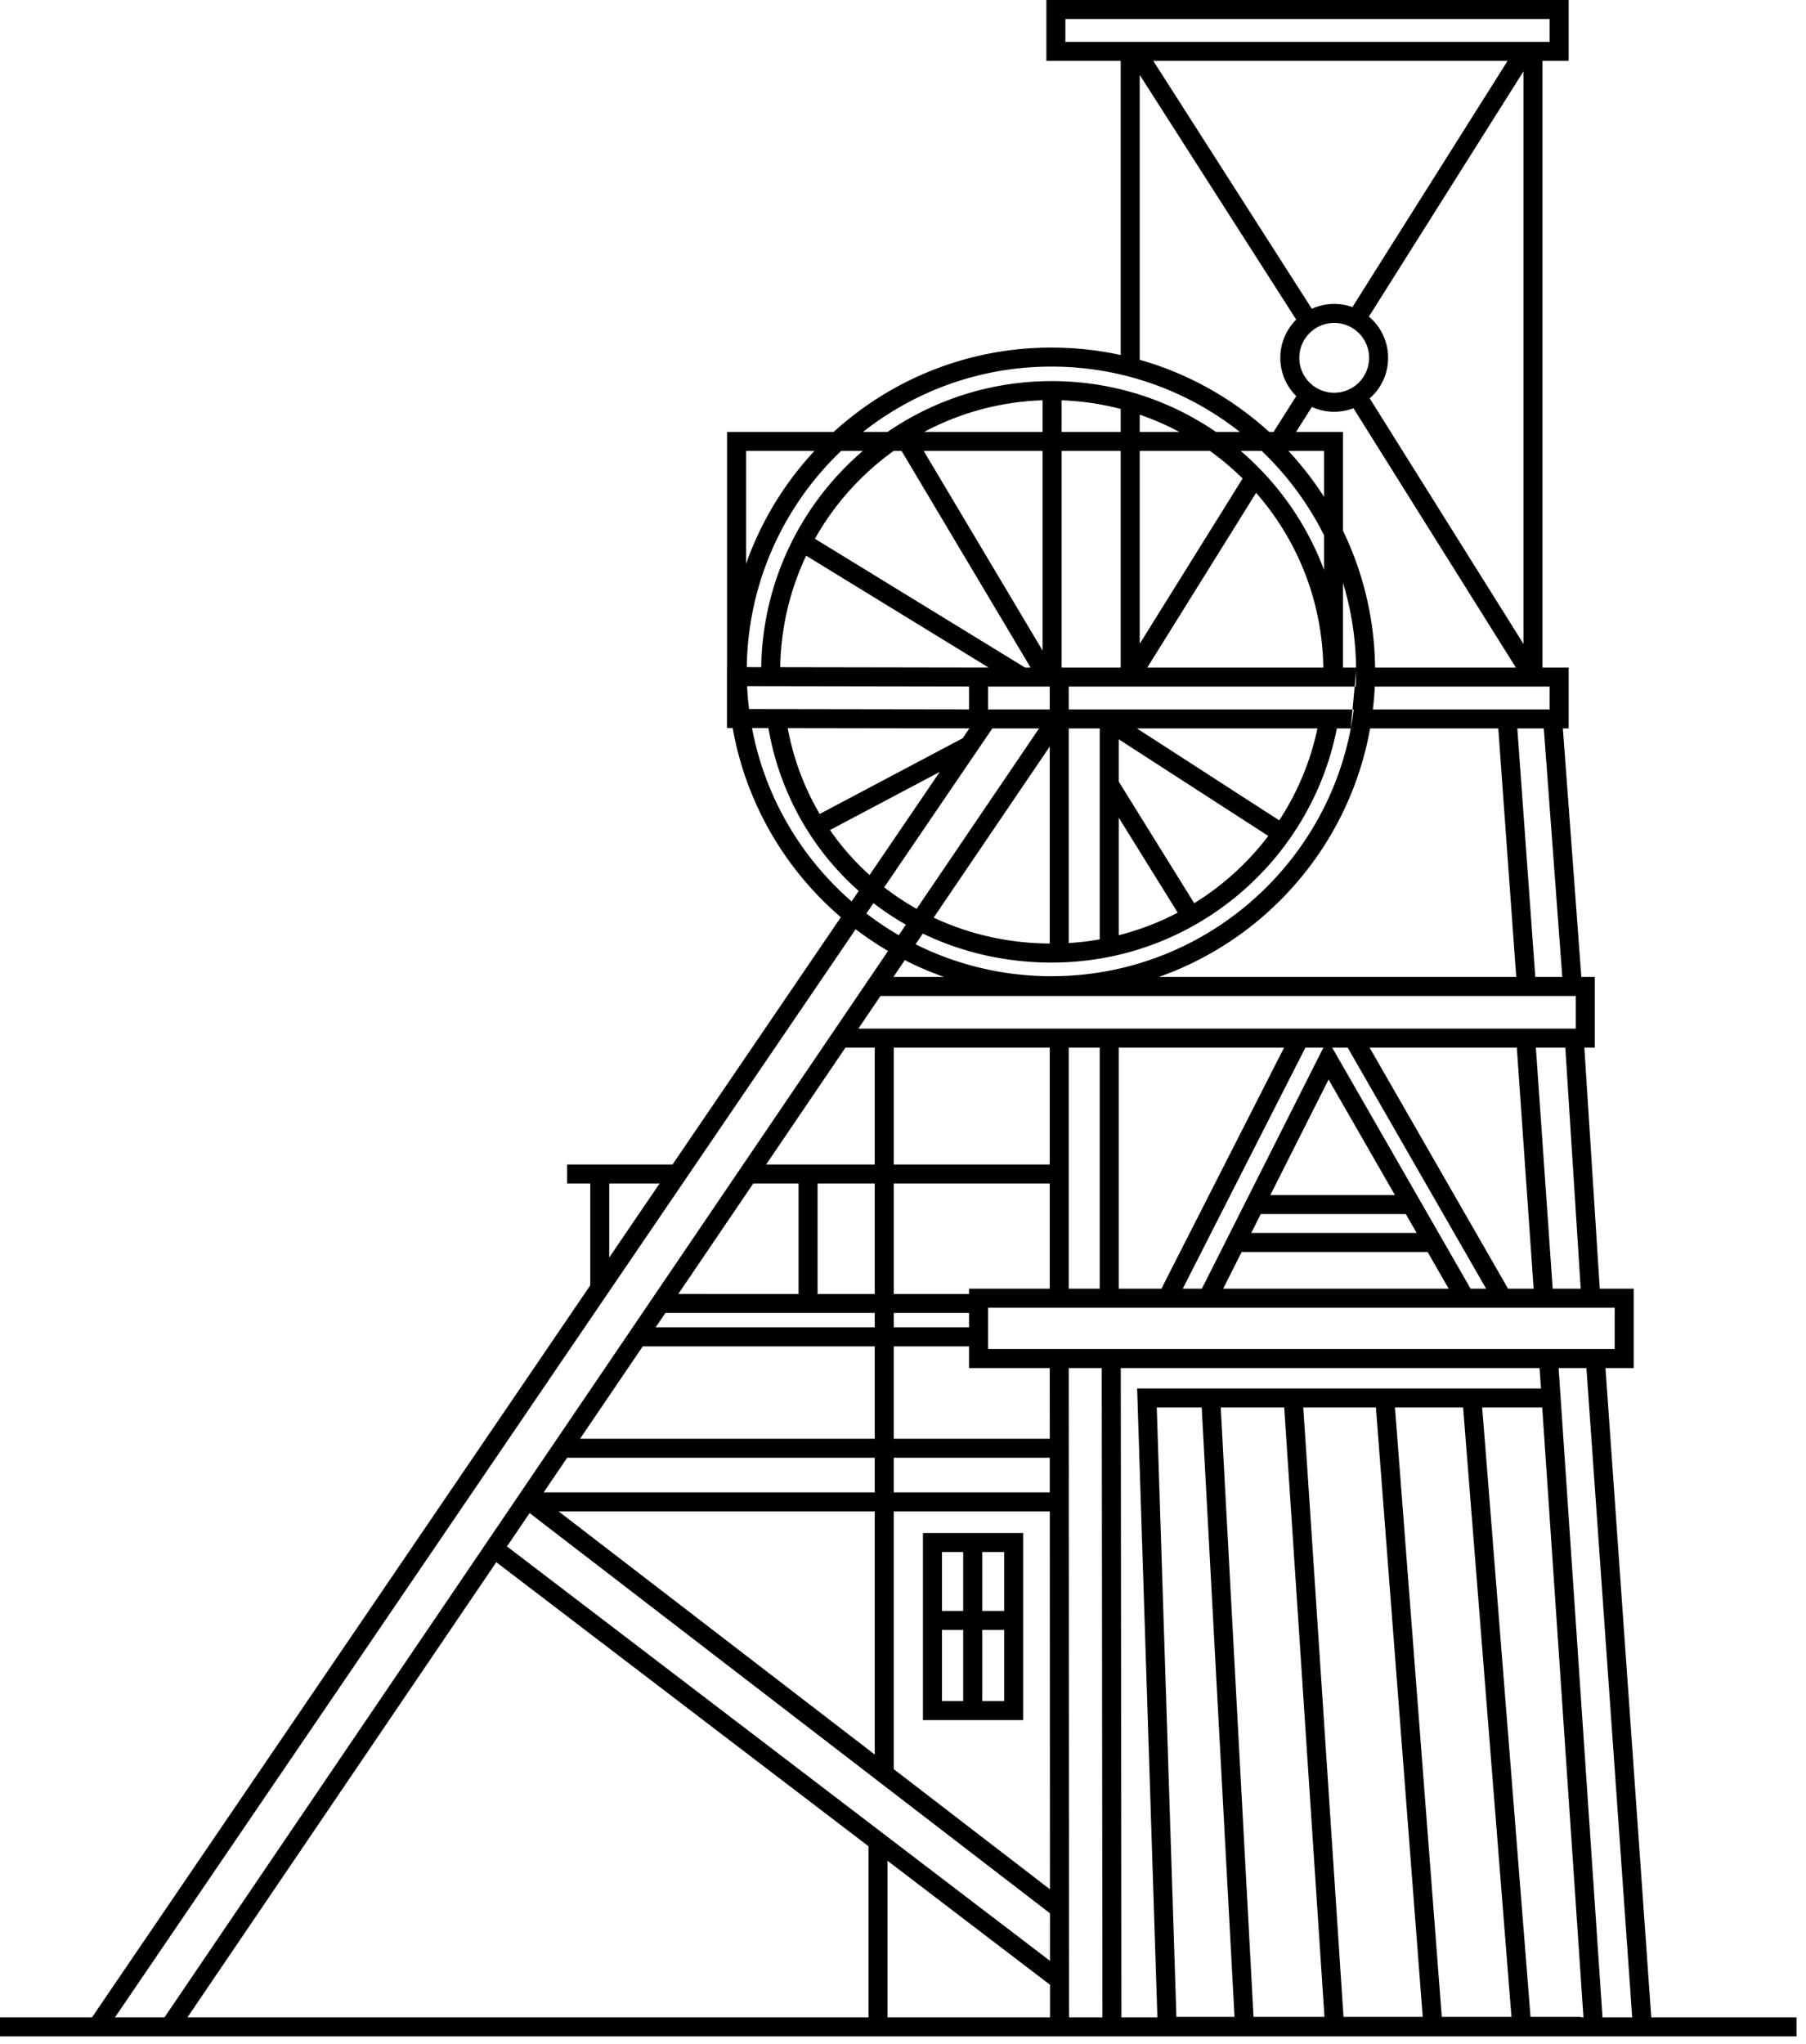 <svg viewBox="0 0 152 172" xmlns="http://www.w3.org/2000/svg" fill-rule="evenodd" clip-rule="evenodd" stroke-linejoin="round" stroke-miterlimit="2" class="artMap6"><path d="M94.323 5.125h-6.256V0h43.958v5.125h-2.203v51.052h2.203v5.121h-.488l1.555 20.913h1.133v5.95h-.879l1.296 20.282h2.856v6.679h-2.375l3.854 54.642H151.2v1.6H0v-1.6h7.741l41.936-61.598v-8.572h-1.948v-1.6h8.873l14.166-20.808c-4.681-4.017-7.985-9.595-9.102-15.923l-.482-.001v-5.125h.007v-19.79h8.972c4.84-4.409 11.273-7.098 18.329-7.098 2.001 0 3.952.216 5.831.627V5.125zM74.697 156.584v13.18h13.676l-.001-2.765-.01.012-13.665-10.427zm56.482-41.462l3.694 54.642h2.5l-3.854-54.642h-2.34zm-7.305 1.72h5.818l-.116-1.72H94.328l.056 54.642h3.027l-1.705-52.922h28.168zm9.294 52.922h.102l-3.47-51.322h-5.054l4.07 51.279h4.093c.09 0 .178.015.259.043zM72.016 78.196l-62.34 91.568h4.166l60.901-89.74-.02-.011c-.46-.271-.912-.555-1.356-.852-.454-.304-.898-.621-1.333-.952l-.018-.013zm17.933 36.926l.024 54.642h2.812l-.057-54.642h-2.779zm-74.174 54.642h57.323v-14.4L41.77 131.459l-25.995 38.305zm93.914-51.322l3.386 51.279h6.667l-3.939-51.279h-6.114zm7.718 0l3.939 51.279h5.865l-4.069-51.279h-5.735zm-14.664 0l2.76 51.279h5.969l-3.386-51.279h-5.343zm-1.602 0h-3.783l1.652 51.279h4.892l-2.761-51.279zm-56.566 8.884l-1.905 2.807 45.701 34.873-.002-4.023-.01.013-43.784-33.67zm30.646-.143v21.691l13.147 10.111-.014-31.802H75.221zm-28.208 0l26.608 20.461v-20.461H47.013zm39.104 1.824h-8.439v15.742h8.439v-15.742zm-5.051 14.142v-5.991h-1.788v5.991h1.788zm3.452-5.991h-1.852v5.991h1.852v-5.991zm-1.852-6.551v4.951h1.852v-4.951h-1.852zm-3.388 0v4.951h1.788v-4.951h-1.788zm-5.657-5.024v-2.911H47.734l-1.976 2.911h27.863zm1.6-2.911v2.911h13.133l-.002-2.911H75.221zm-1.6-1.6v-7.774H54.095l-5.276 7.774h24.802zm7.936-7.774h-6.336v7.774h13.131l-.003-5.95h-6.792v-1.824zm1.599-3.255v3.479h52.743v-3.479H83.156zm-9.535 1.655v-1.211H56.003l-.822 1.211h18.44zm1.6-1.211v1.211h6.336v-1.211h-6.336zm-8.011-1.6v-9.293h-3.815l-6.306 9.293H67.21zm21.139-.444v-8.849H75.221v9.293h6.336v-.444h6.792zM68.81 99.594v9.293h4.811v-9.293H68.81zm21.138 8.849h2.609V88.161h-2.609v20.282zm18.124-20.282H94.156v20.282h3.596c.979-1.932 8.046-15.816 10.32-20.282zm1.795 0c-1.593 3.13-8.445 16.589-10.321 20.282h1.608l10.225-20.282h-1.512zm-5.364 17.192l-1.558 3.09h18.98l-1.774-3.09h-15.648zm19.267 3.09h1.308l-11.65-20.282h-1.304l11.646 20.282zm3.153 0h2.154l-1.415-20.282h-12.39l11.651 20.282zm3.757 0h2.359l-1.296-20.282h-2.478l1.415 20.282zm-79.404-8.849v6.223l4.237-6.223h-4.237zm54.835 2.569l-.801 1.59h13.922l-.913-1.59h-12.208zm.807-1.6H117.4l-5.581-9.721-4.901 9.721zm-42.437-2.569h9.14v-9.833h-2.467l-6.673 9.833zm10.74 0h13.128v-9.833H75.221v9.833zM72.24 86.561h60.385v-2.75h-4.86l-.037.003v-.003H74.106l-1.866 2.75zm3.912-5.765l-.96 1.415h4.261a27.181 27.181 0 01-3.301-1.415zm21.379 1.415h30.081l-1.511-20.913h-10.789c-1.734 9.74-8.646 17.696-17.781 20.913zm30.173-20.913l1.512 20.913h2.272l-1.555-20.913h-2.229zm-14.019 0h-1.169l.06-.315c-2.093 11.389-12.066 20.018-24.055 20.018-3.922 0-7.602-.871-10.852-2.44l-.611.9c3.444 1.72 7.327 2.688 11.434 2.688 14.152 0 25.642-11.493 25.642-25.65l-.449 4.799zM88.349 79.4V62.824l-9.768 14.394c2.939 1.382 6.248 2.158 9.768 2.182zm4.208-.354V61.298h-2.609v18.059c.884-.054 1.755-.159 2.609-.311zM99.12 76.8l-4.964-7.997v9.898A22.698 22.698 0 0099.12 76.8zm-25.608-.803l-.595.874c.867.665 1.777 1.275 2.726 1.826l.601-.885a23.581 23.581 0 01-2.732-1.815zm3.636.483l10.303-15.182h-3.932l-9.101 13.369c.86.668 1.773 1.275 2.73 1.813zm29.595-6.137l-12.587-8.132v3.559l6.355 10.237a22.983 22.983 0 006.232-5.664zm-43.451-9.078c1.088 5.78 4.116 10.878 8.382 14.59l.599-.881c-3.915-3.465-6.65-8.217-7.601-13.707l-1.38-.002zm9.893 12.37l5.909-8.68-9.24 4.894c.963 1.39 2.081 2.66 3.331 3.786zm37.698-12.337H95.691l11.975 7.736c1.517-2.321 2.623-4.933 3.217-7.736zm-44.585-.028c.486 2.616 1.409 5.047 2.692 7.226l12.032-6.372.562-.826h-.027v-.005l-15.259-.023zm47.805-3.492H89.948v1.92h23.988c.079-.633.135-1.274.167-1.92zm-30.947 0v1.917l.885.002v.001h4.308v-1.92h-5.193zm32.546.035c-.014.304-.033.608-.058.911a29.62 29.62 0 01-.093.945l-.003.029h14.877v-1.92h-14.721l-.002.035zm-52.823-.073c.031.648.086 1.289.164 1.925l18.514.028v-1.922l-18.678-.031zm5.708-12.403l17.687 10.84h.464l-10.857-18.23h-.673a22.978 22.978 0 00-6.621 7.39zm20.76-7.39v18.23h4.976v-18.23h-4.976zm16.372 3.525L96.56 56.177h14.816c-.085-5.63-2.205-10.766-5.657-14.705zm7.315 7.577v7.128h1.098c-.03-2.475-.412-4.866-1.098-7.128zm-2.619-14.805l-1.333 2.103h3.952v8.319c1.686 3.488 2.65 7.391 2.698 11.511h11.85l-13.671-21.825c-.503.193-1.048.298-1.619.298a4.511 4.511 0 01-1.877-.406zM67.85 46.762c-1.35 2.853-2.127 6.03-2.183 9.382l17.539.029-15.356-9.411zm4.769-8.815h-1.827c-4.812 4.595-7.841 11.042-7.94 18.193l1.215.002c.115-7.281 3.408-13.788 8.552-18.195zm5.124 0l10.004 16.799V37.947H77.743zm37.538-4.422l12.941 20.661V6.001l-13.011 20.64c.989.832 1.617 2.079 1.617 3.472 0 1.36-.599 2.58-1.547 3.412zm-13.446 4.422h-5.912v16.228l8.661-13.908a22.996 22.996 0 00-2.749-2.32zm4.357 0h-1.769c3.113 2.666 5.548 6.101 7.012 10.012v-2.921c-1.332-2.66-3.113-5.057-5.243-7.091zm-43.401 0v9.502c1.256-3.565 3.233-6.791 5.755-9.502h-5.755zm45.647 0l.022.023c.546.59 1.068 1.203 1.561 1.839.494.636.96 1.295 1.396 1.973l.018.026v-3.861h-2.997zm-4.119-1.624c-.303-.238-.611-.47-.924-.694-.618-.442-1.255-.857-1.91-1.243a25.549 25.549 0 00-4.847-2.213c-1.42-.476-2.881-.827-4.363-1.046-1.238-.184-2.49-.276-3.742-.278-1.104-.002-2.209.067-3.305.206-1.919.245-3.809.708-5.623 1.379a25.519 25.519 0 00-4.438 2.151 25.549 25.549 0 00-2.502 1.738l-.03.024h2.067l.023-.016c.772-.528 1.573-1.012 2.399-1.448 1.319-.696 2.701-1.27 4.124-1.713 1.417-.44 2.875-.751 4.349-.926.995-.119 1.999-.176 3.002-.173a24.458 24.458 0 016.761.969 24.385 24.385 0 014.36 1.74c.602.311 1.191.647 1.765 1.006.281.176.558.358.832.545l.023.016h2.009l-.03-.024zm-16.572-2.639c-3.594.119-6.979 1.069-9.967 2.663h9.967v-2.663zm1.6.002v2.661h4.976v-1.933l-.022-.006c-.816-.212-1.643-.379-2.478-.5a23.213 23.213 0 00-2.457-.222h-.019zm6.576 1.21v1.451h3.338l-.028-.015a23.085 23.085 0 00-1.624-.783 22.807 22.807 0 00-1.658-.643l-.028-.01zm13.171-7.999L95.923 6.305v23.972c4.109 1.165 7.825 3.271 10.898 6.07h.367l1.911-3.013c-.829-.822-1.343-1.962-1.343-3.221 0-1.256.512-2.394 1.338-3.216zm6.135 3.216c0 1.621-1.316 2.937-2.937 2.937-1.621 0-2.936-1.316-2.936-2.937 0-1.621 1.315-2.938 2.936-2.938s2.937 1.317 2.937 2.938zm-1.405-4.272l13.059-20.716H97.067l13.342 20.859a4.525 4.525 0 011.883-.409c.538 0 1.054.094 1.532.266zM89.667 1.6v1.925h40.758V1.6H89.667z"/></svg>